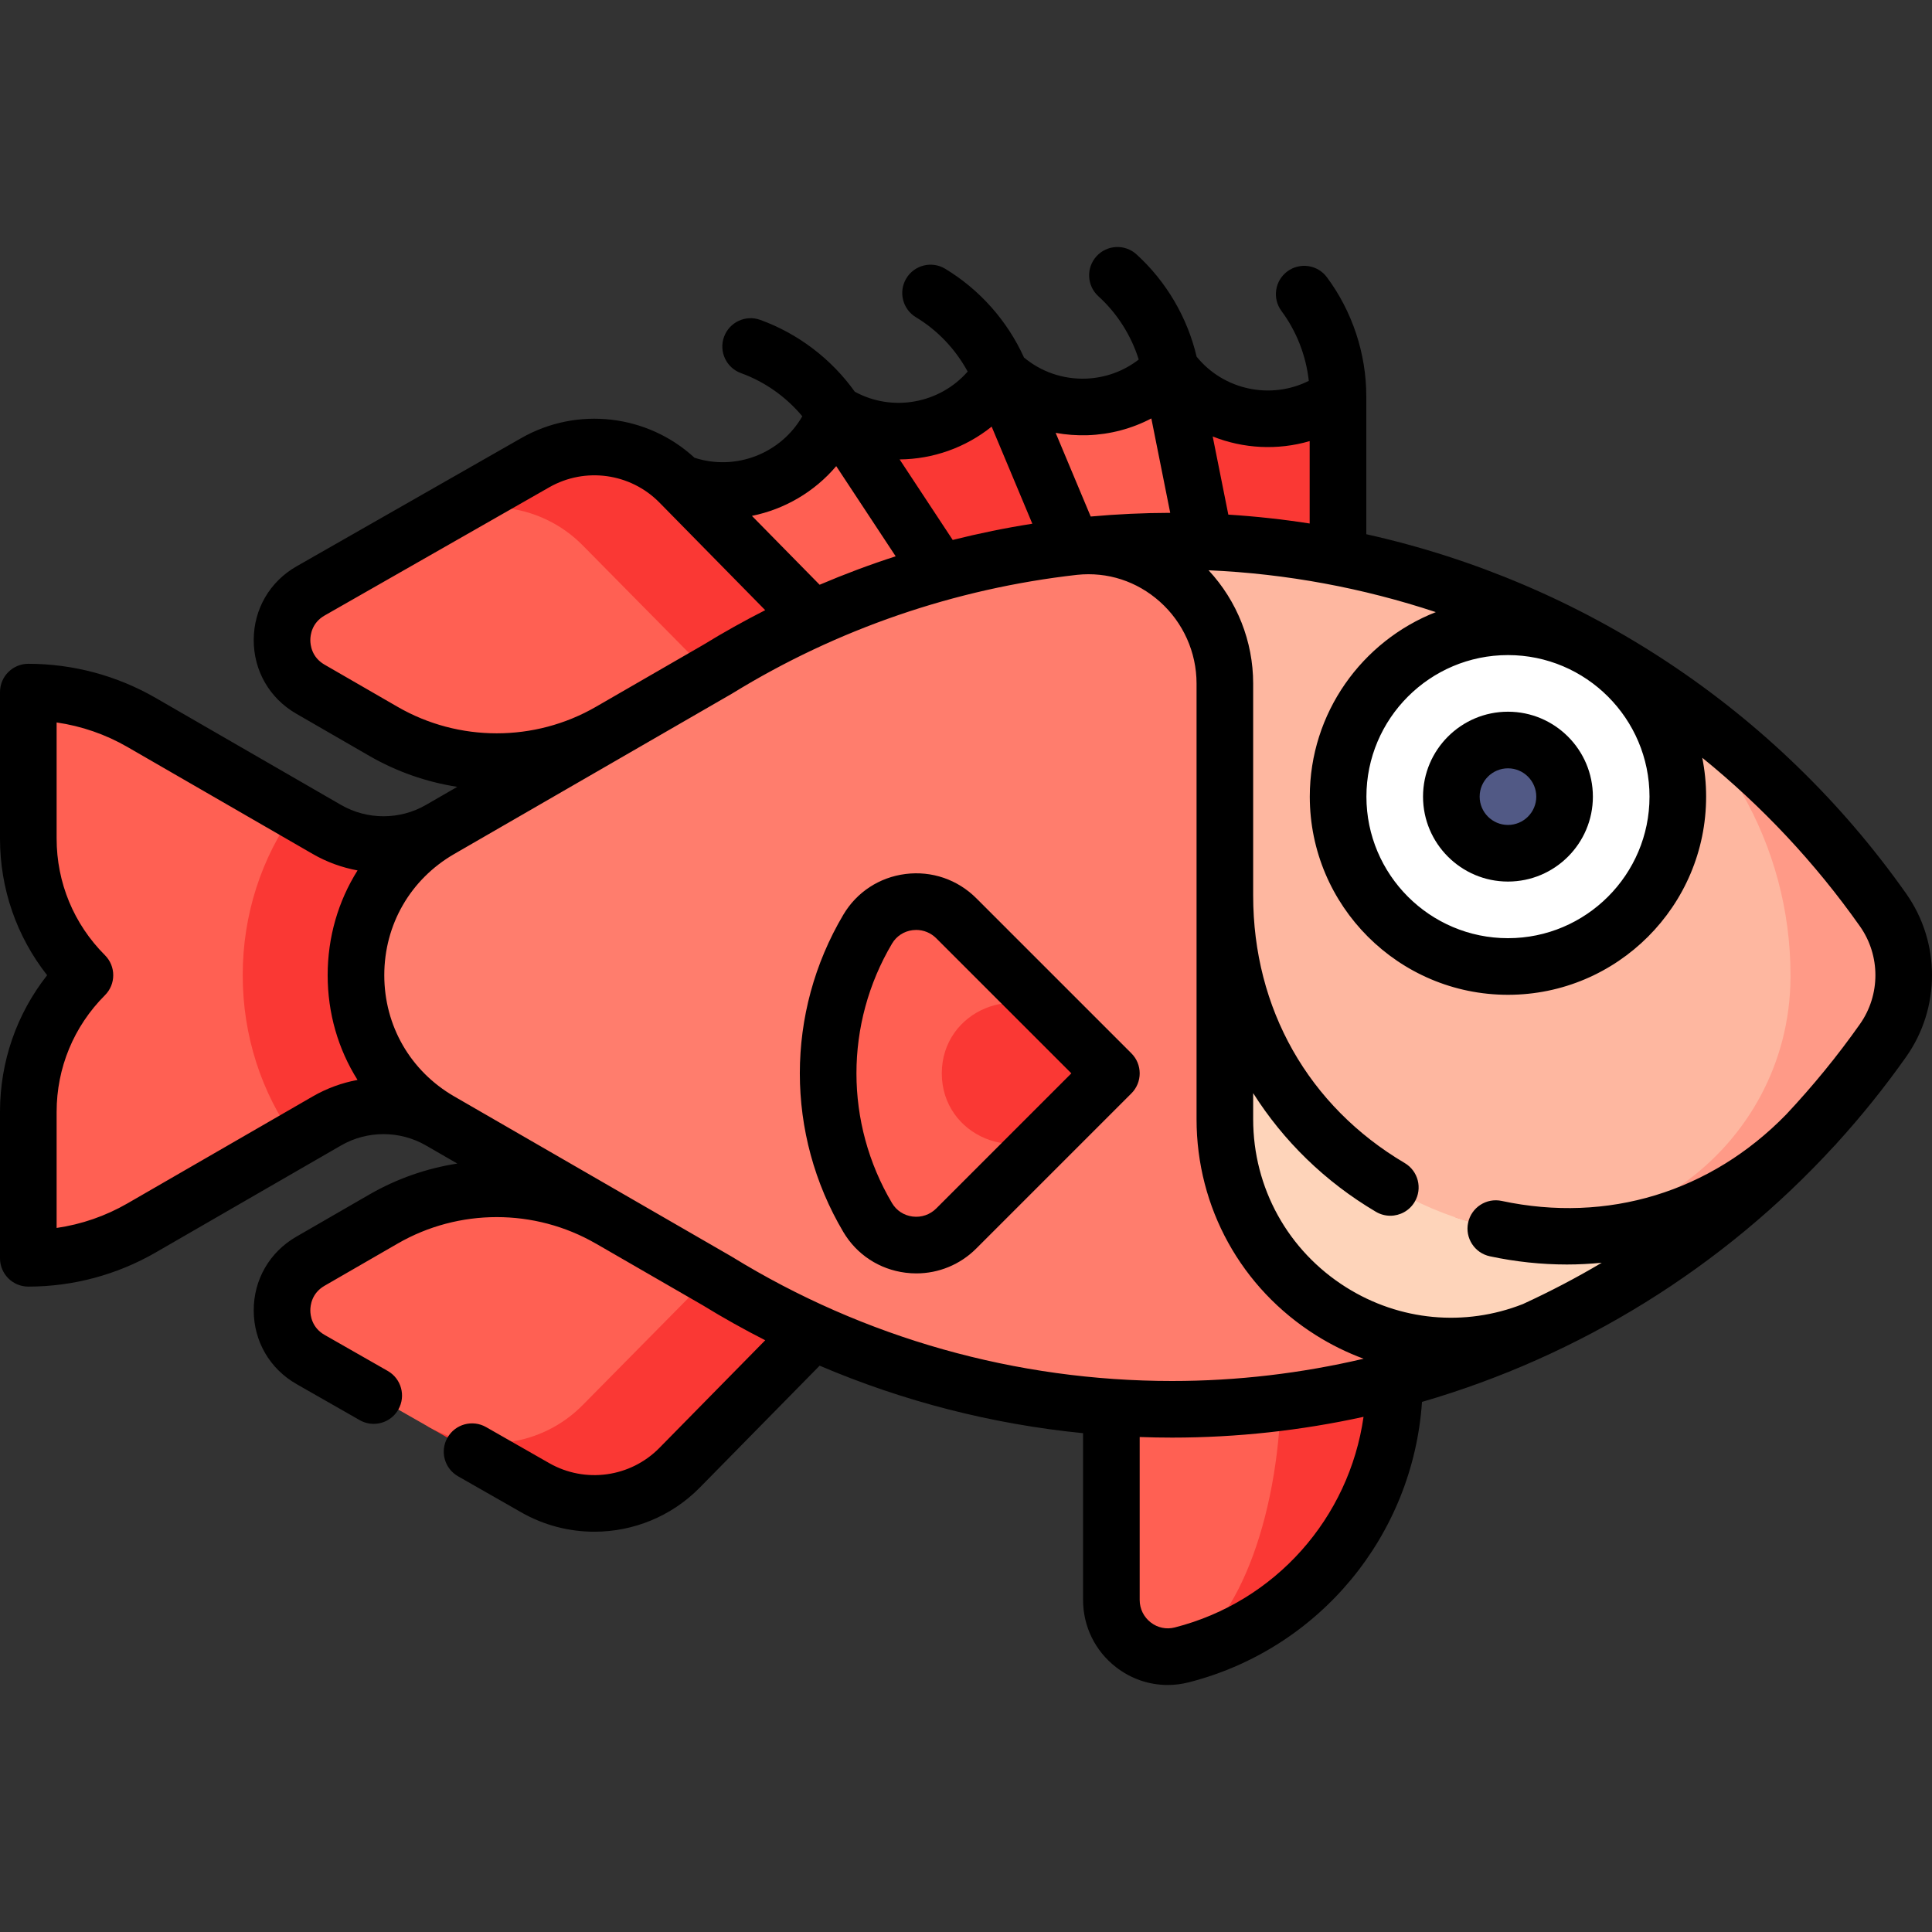 <svg width="185" height="185" viewBox="0 0 185 185" fill="none" xmlns="http://www.w3.org/2000/svg">
<rect x="0" y="0" width="185" height="185" fill="#333333" stroke="none"/>
<g clip-path="url(#clip0_2_42729)">
<path d="M128.119 58.753V37.939C122.964 41.651 115.777 40.481 112.065 35.327L106.517 61.815L128.119 58.753Z" fill="#FA3834"/>
<path d="M117.361 61.815L112.066 35.327C107.726 39.966 100.448 40.209 95.81 35.87L96.973 64.532L117.361 61.815Z" fill="#FF6053"/>
<path d="M95.81 35.87C92.451 41.261 85.357 42.908 79.966 39.548L87.395 67.258L107.816 64.532L95.81 35.87Z" fill="#FA3834"/>
<path d="M65.134 46.223L65.077 46.222L77.641 70.034L98.238 67.258L79.966 39.549C77.713 45.487 71.073 48.476 65.134 46.223Z" fill="#FF6053"/>
<path d="M94.653 76.173L94.493 76.146L94.567 76.222L94.653 76.173Z" fill="#FF6053"/>
<path d="M13.554 69.178C10.257 67.275 6.518 66.273 2.711 66.273V80.294C2.711 85.203 4.661 89.911 8.132 93.383C4.661 96.854 2.711 101.562 2.711 106.472V120.489C6.518 120.489 10.257 119.487 13.554 117.583L28.25 109.099L28.25 77.663L13.554 69.178Z" fill="#FF6053"/>
<path d="M31.3 79.424L28.25 77.663C25.027 82.143 23.243 87.582 23.242 93.381C23.242 99.18 25.027 104.618 28.25 109.099L31.3 107.338C34.655 105.401 38.789 105.401 42.144 107.338V79.424C38.789 81.361 34.655 81.361 31.3 79.424Z" fill="#FA3834"/>
<path d="M65.077 46.222C61.437 42.519 55.759 41.733 51.249 44.307L40.958 50.181L73.403 70.051L77.863 59.229L65.077 46.222Z" fill="#FA3834"/>
<path d="M58.408 70.034C51.699 73.907 43.432 73.907 36.722 70.034L29.716 65.989C26.092 63.896 26.104 58.66 29.739 56.585L40.958 50.181C45.794 47.421 51.882 48.257 55.794 52.219L73.403 70.051L58.408 70.034Z" fill="#FF6053"/>
<path d="M73.403 116.714L40.958 136.584L51.249 142.458C55.759 145.033 61.437 144.246 65.077 140.543L77.863 127.536L73.403 116.714Z" fill="#FA3834"/>
<path d="M58.408 116.731C51.699 112.857 43.432 112.857 36.722 116.731L29.716 120.776C26.092 122.869 26.104 128.105 29.739 130.18L40.958 136.584C45.794 139.344 51.882 138.508 55.794 134.546L73.403 116.714L58.408 116.731Z" fill="#FF6053"/>
<path d="M113.155 113.262V158.466C124.875 155.475 133.529 144.858 133.529 132.199V113.262H113.155Z" fill="#FA3834"/>
<path d="M122.685 132.199V113.262H106.421V153.203C106.421 156.729 109.739 159.338 113.155 158.466C118.638 155.475 122.685 144.858 122.685 132.199Z" fill="#FF6053"/>
<path d="M128.131 75.258C128.131 61.606 116.281 50.806 102.717 52.358C90.357 53.765 78.82 57.874 68.714 64.084L42.144 79.424C31.4 85.627 31.4 101.134 42.144 107.338L68.677 122.656C81.346 130.45 96.263 134.948 112.237 134.948C124.97 134.948 137.027 132.083 147.814 126.976L128.131 75.258Z" fill="#FF7D6D"/>
<path d="M117.288 85.758V107.17C117.288 122.935 133.559 133.399 147.813 126.976C157.646 122.321 166.421 115.799 173.678 107.868L117.288 85.758Z" fill="#FED4BA"/>
<path d="M180.313 87.133C173.429 77.372 164.491 69.163 154.134 63.12L139.375 116.578C150.692 120.449 164.074 118.31 173.679 107.868C176.058 105.268 178.276 102.517 180.313 99.629C182.955 95.884 182.955 90.878 180.313 87.133Z" fill="#FF9A87"/>
<path d="M154.134 63.12C141.829 55.94 127.519 51.817 112.236 51.817C109.017 51.817 105.841 52.003 102.717 52.358C110.494 51.47 117.288 57.624 117.288 65.452V85.758C117.288 101.151 127.121 112.389 139.375 116.578C155.003 121.921 171.334 110.148 171.451 93.632C171.451 93.549 171.451 93.465 171.451 93.382C171.451 80.933 164.857 69.423 154.134 63.12Z" fill="#FEB7A0"/>
<path d="M144.396 92.548C153.379 92.548 160.661 85.266 160.661 76.283C160.661 67.3 153.379 60.018 144.396 60.018C135.413 60.018 128.131 67.3 128.131 76.283C128.131 85.266 135.413 92.548 144.396 92.548Z" fill="white"/>
<path d="M144.396 81.704C147.39 81.704 149.817 79.277 149.817 76.283C149.817 73.288 147.39 70.861 144.396 70.861C141.401 70.861 138.974 73.288 138.974 76.283C138.974 79.277 141.401 81.704 144.396 81.704Z" fill="#515985"/>
<path d="M91.596 87.929C89.102 85.436 84.91 85.938 83.112 88.971C78.081 97.459 78.081 108.101 83.112 116.589C84.91 119.623 89.102 120.125 91.596 117.631L101.683 107.544V98.016L91.596 87.929Z" fill="#FF6053"/>
<path d="M101.683 98.016C97.439 93.772 90.182 96.778 90.182 102.78C90.182 108.782 97.439 111.788 101.683 107.544L106.447 102.78L101.683 98.016Z" fill="#FA3834"/>
<path d="M182.528 85.57C170.068 67.904 151.515 55.753 130.83 51.155V37.939C130.83 33.865 129.491 29.82 127.061 26.549C126.168 25.348 124.471 25.097 123.268 25.99C122.067 26.883 121.816 28.581 122.71 29.783C124.157 31.73 125.061 34.062 125.325 36.47C121.69 38.288 117.196 37.367 114.584 34.156C113.705 30.407 111.677 26.947 108.823 24.356C107.715 23.35 106 23.432 104.994 24.541C103.988 25.65 104.07 27.365 105.179 28.371C106.975 30.001 108.313 32.113 109.04 34.426C107.589 35.552 105.829 36.193 103.959 36.256C101.781 36.324 99.71 35.612 98.054 34.235C96.466 30.725 93.807 27.724 90.505 25.735C89.222 24.962 87.557 25.376 86.784 26.658C86.012 27.941 86.425 29.606 87.708 30.379C89.784 31.629 91.497 33.444 92.66 35.579C89.987 38.634 85.484 39.487 81.852 37.51C79.615 34.375 76.425 31.945 72.801 30.631C71.394 30.121 69.839 30.849 69.329 32.257C68.819 33.665 69.547 35.219 70.955 35.729C73.237 36.555 75.278 38.002 76.825 39.863C74.781 43.411 70.476 45.123 66.501 43.831C61.994 39.681 55.273 38.889 49.906 41.953L28.395 54.231C25.835 55.693 24.302 58.325 24.295 61.274C24.287 64.222 25.808 66.862 28.361 68.336L35.367 72.381C38.002 73.902 40.861 74.889 43.787 75.345L40.788 77.076C38.28 78.524 35.164 78.524 32.656 77.076L14.909 66.831C11.205 64.692 6.987 63.562 2.711 63.562C1.214 63.562 0 64.775 0 66.273V80.293C0 85.1 1.587 89.662 4.513 93.383C1.587 97.103 0 101.665 0 106.472V120.489C0 121.986 1.214 123.2 2.711 123.2C6.988 123.2 11.206 122.07 14.909 119.931L32.656 109.685C35.164 108.237 38.28 108.237 40.789 109.685L43.79 111.417C40.863 111.873 38.003 112.861 35.367 114.383L28.361 118.428C25.808 119.903 24.287 122.543 24.295 125.491C24.302 128.44 25.835 131.072 28.395 132.534L34.442 135.985C34.866 136.228 35.328 136.342 35.783 136.342C36.725 136.342 37.64 135.851 38.14 134.975C38.882 133.674 38.43 132.019 37.13 131.277L31.083 127.825C29.853 127.124 29.718 125.95 29.716 125.478C29.715 125.006 29.845 123.832 31.072 123.123L38.078 119.079C43.93 115.7 51.201 115.7 57.053 119.079C57.072 119.09 57.092 119.098 57.111 119.109L67.289 124.985C69.243 126.186 71.24 127.301 73.275 128.337L63.144 138.643C60.369 141.466 56.031 142.067 52.593 140.104L46.547 136.653C45.247 135.911 43.591 136.363 42.849 137.663C42.107 138.964 42.559 140.619 43.859 141.361L49.906 144.812C52.096 146.063 54.513 146.671 56.911 146.671C60.616 146.671 64.28 145.221 67.01 142.444L78.485 130.771C86.497 134.19 95 136.372 103.71 137.236V153.203C103.71 155.737 104.858 158.082 106.86 159.637C108.305 160.76 110.039 161.347 111.812 161.347C112.482 161.347 113.158 161.263 113.825 161.093C126.359 157.894 135.297 147.015 136.164 134.241C151.247 129.857 164.959 121.396 175.677 109.692C175.674 109.698 175.671 109.704 175.669 109.711C175.714 109.662 175.759 109.615 175.803 109.567C175.82 109.548 175.831 109.528 175.847 109.51C178.229 106.893 180.464 104.119 182.529 101.191C185.824 96.52 185.824 90.242 182.528 85.57ZM144.396 62.728C151.87 62.728 157.95 68.809 157.95 76.282C157.95 83.756 151.87 89.837 144.396 89.837C136.922 89.837 130.842 83.756 130.842 76.282C130.842 68.809 136.922 62.728 144.396 62.728ZM125.408 42.239V50.128C122.836 49.728 120.237 49.443 117.619 49.278L116.123 41.795C119.055 42.962 122.333 43.14 125.408 42.239ZM104.14 41.675C106.307 41.602 108.382 41.045 110.248 40.068L112.055 49.108C109.505 49.113 106.965 49.232 104.441 49.46L101.085 41.449C102.082 41.63 103.105 41.708 104.14 41.675ZM94.957 40.852L98.852 50.149C96.285 50.552 93.742 51.072 91.228 51.703L86.144 43.992C89.321 43.966 92.441 42.874 94.957 40.852ZM80.073 44.635L85.766 53.269C83.3 54.065 80.87 54.975 78.484 55.993L72 49.398C75.121 48.768 77.986 47.104 80.073 44.635ZM57.053 67.686C51.201 71.065 43.929 71.065 38.078 67.686L31.072 63.641C29.845 62.933 29.715 61.759 29.716 61.287C29.717 60.815 29.853 59.641 31.083 58.939L52.593 46.661C56.031 44.699 60.369 45.3 63.144 48.122L73.273 58.427C71.252 59.455 69.268 60.563 67.326 61.755L57.053 67.686ZM29.945 104.99L12.199 115.236C10.105 116.444 7.801 117.239 5.422 117.583V106.472C5.422 102.251 7.065 98.284 10.049 95.299C11.108 94.241 11.108 92.525 10.049 91.466C7.065 88.481 5.422 84.514 5.422 80.293V69.179C7.801 69.523 10.105 70.317 12.199 71.526L29.945 81.772C31.293 82.55 32.747 83.074 34.237 83.348C32.389 86.284 31.375 89.73 31.375 93.381C31.375 97.031 32.388 100.475 34.235 103.41C32.745 103.686 31.293 104.212 29.945 104.99ZM70.032 120.309L43.499 104.99C39.302 102.567 36.797 98.227 36.797 93.381C36.797 88.535 39.302 84.195 43.499 81.772L70.069 66.432C70.09 66.419 70.112 66.407 70.133 66.394C80.181 60.22 91.448 56.364 103.139 55.043C106.054 54.741 108.863 55.652 111.066 57.617C113.297 59.607 114.577 62.463 114.577 65.452V107.17C114.577 115.623 118.853 123.357 126.016 127.859C127.475 128.776 129.002 129.524 130.574 130.106C124.62 131.503 118.472 132.238 112.236 132.238C97.313 132.238 82.742 128.127 70.097 120.348C70.076 120.334 70.054 120.322 70.032 120.309ZM112.485 155.839C111.683 156.045 110.845 155.868 110.186 155.356C109.516 154.835 109.131 154.051 109.131 153.203V137.602C110.164 137.64 111.2 137.659 112.236 137.659C118.46 137.659 124.601 136.977 130.567 135.67C129.189 145.333 122.143 153.375 112.485 155.839ZM178.098 98.066C175.937 101.131 173.574 104.012 171.045 106.71C163.805 114.145 153.937 117.161 143.798 114.996C142.334 114.681 140.893 115.616 140.581 117.08C140.268 118.544 141.201 119.985 142.665 120.297C145.132 120.825 147.604 121.083 150.049 121.083C151.165 121.083 152.274 121.022 153.376 120.916C150.933 122.367 148.412 123.683 145.83 124.87C140.267 127.059 134.036 126.496 128.902 123.268C123.327 119.764 119.998 113.746 119.998 107.17V104.675C122.898 109.252 126.877 113.155 131.751 116.036C132.184 116.292 132.66 116.414 133.129 116.414C134.056 116.414 134.959 115.938 135.465 115.082C136.227 113.794 135.8 112.131 134.511 111.369C125.288 105.917 119.998 96.582 119.998 85.758V65.452C119.998 61.414 118.455 57.539 115.727 54.607C123.2 54.934 130.515 56.306 137.487 58.614C130.431 61.384 125.42 68.257 125.42 76.282C125.42 86.746 133.933 95.258 144.396 95.258C154.859 95.258 163.371 86.746 163.371 76.282C163.371 75.008 163.242 73.764 163.001 72.56C168.687 77.17 173.783 82.579 178.098 88.695C180.075 91.498 180.075 95.264 178.098 98.066Z" fill="black"/>
<path d="M144.396 84.415C148.88 84.415 152.528 80.766 152.528 76.282C152.528 71.798 148.88 68.15 144.396 68.15C139.912 68.15 136.263 71.798 136.263 76.282C136.263 80.766 139.912 84.415 144.396 84.415ZM144.396 73.572C145.891 73.572 147.107 74.787 147.107 76.282C147.107 77.777 145.891 78.993 144.396 78.993C142.901 78.993 141.685 77.777 141.685 76.282C141.685 74.787 142.901 73.572 144.396 73.572Z" fill="black"/>
<path d="M93.487 86.013C91.694 84.22 89.222 83.372 86.707 83.69C84.205 84.005 82.036 85.426 80.754 87.589C75.2 96.959 75.2 108.601 80.754 117.971C82.036 120.134 84.206 121.555 86.707 121.869C87.054 121.913 87.4 121.935 87.744 121.935C89.892 121.935 91.942 121.093 93.487 119.548L108.338 104.697C109.397 103.638 109.397 101.922 108.338 100.863L93.487 86.013ZM89.653 115.714C89.054 116.314 88.226 116.598 87.384 116.49C86.556 116.386 85.839 115.918 85.418 115.207C80.874 107.541 80.874 98.018 85.418 90.353C85.839 89.641 86.556 89.173 87.383 89.069C87.5 89.055 87.616 89.047 87.731 89.047C88.45 89.047 89.136 89.329 89.653 89.846L102.587 102.779L89.653 115.714Z" fill="black"/>
</g>
<defs>
<clipPath id="clip0_2_42729">
<rect width="185" height="185" fill="white"/>
</clipPath>
</defs>
</svg>
